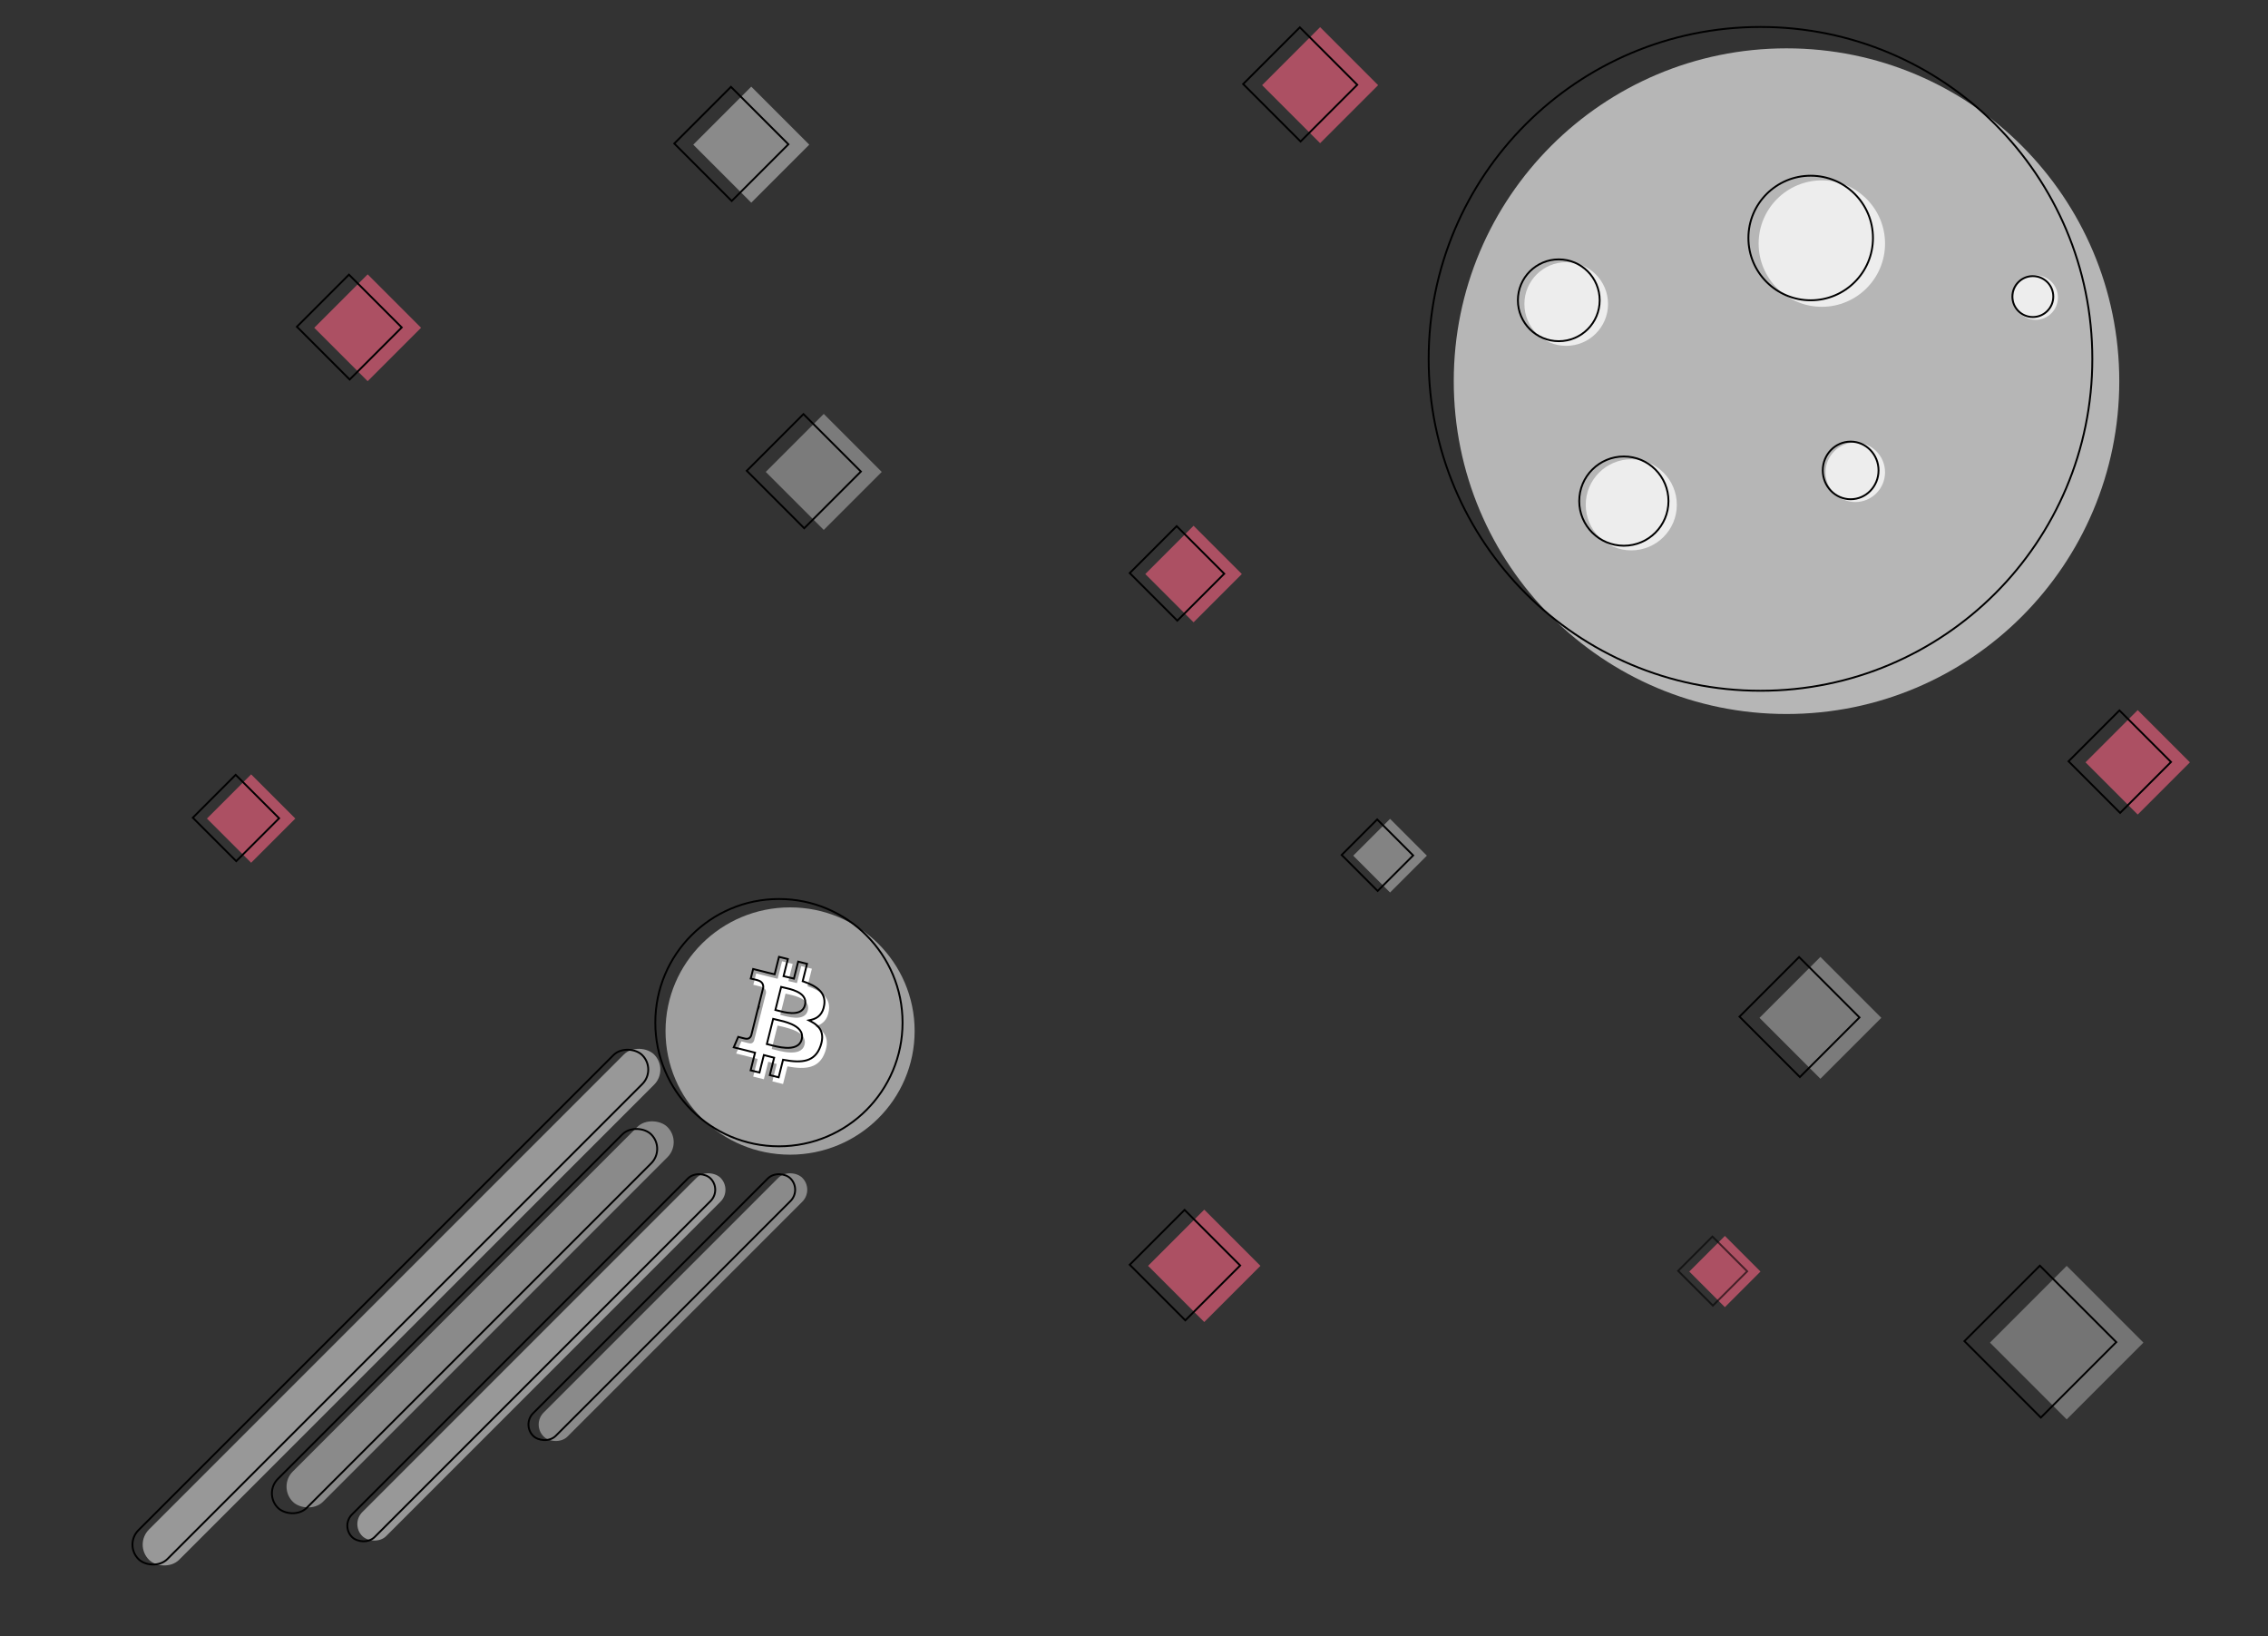 <svg width="1220" height="880" viewBox="0 0 1220 880" fill="none" xmlns="http://www.w3.org/2000/svg">
<rect x="0" y="0" width="1220" height="880" fill="#333333" stroke="none"/>
<circle opacity="0.9" cx="961" cy="205" r="179" fill="#C4C4C4"/>
<circle cx="947" cy="193" r="178.5" stroke="black"/>
<circle opacity="0.75" cx="842.5" cy="163.5" r="22.5" fill="white"/>
<circle cx="838.5" cy="161.5" r="22" stroke="black"/>
<circle opacity="0.75" cx="980" cy="131" r="34" fill="white"/>
<circle cx="974" cy="128" r="33.5" stroke="black"/>
<circle opacity="0.75" cx="877.5" cy="271.5" r="24.5" fill="white"/>
<circle cx="873.5" cy="269.5" r="24" stroke="black"/>
<circle opacity="0.75" cx="998" cy="254" r="16" fill="white"/>
<path d="M1010.5 253C1010.5 261.575 1003.77 268.5 995.5 268.5C987.231 268.5 980.5 261.575 980.5 253C980.5 244.425 987.231 237.5 995.5 237.5C1003.77 237.5 1010.5 244.425 1010.5 253Z" stroke="black"/>
<circle opacity="0.75" cx="1095" cy="160" r="12" fill="white"/>
<circle cx="1093.5" cy="159.5" r="11" stroke="black"/>
<ellipse opacity="0.75" cx="425" cy="554.5" rx="67" ry="66.5" fill="#C4C4C4"/>
<circle cx="419" cy="550" r="66.5" stroke="black"/>
<path d="M445.869 543.535C446.91 536.599 441.614 532.872 434.374 530.391L436.723 520.997L430.988 519.571L428.699 528.71C427.191 528.336 425.643 527.983 424.101 527.631L426.4 518.423L420.677 517L418.326 526.392C417.078 526.109 415.852 525.828 414.664 525.533V525.504L406.76 523.529L405.227 529.642C405.227 529.642 409.482 530.614 409.393 530.676C411.715 531.253 412.135 532.786 412.066 534.001L409.39 544.7C409.593 544.75 409.792 544.814 409.986 544.891C409.795 544.843 409.591 544.791 409.373 544.738L405.623 559.731C405.339 560.434 404.619 561.49 402.994 561.09C403.051 561.172 398.825 560.052 398.825 560.052L396 566.605L403.455 568.462C404.844 568.809 406.205 569.173 407.545 569.514L405.172 579.008L410.901 580.434L413.253 571.033C414.817 571.456 416.336 571.848 417.823 572.216L415.481 581.574L421.217 583L423.589 573.52C433.37 575.364 440.724 574.62 443.822 565.8C446.315 558.698 443.697 554.602 438.552 551.93C442.289 551.07 445.117 548.612 445.869 543.535ZM432.766 561.857C430.994 568.959 419.002 565.12 415.115 564.149L418.265 551.56C422.152 552.536 434.625 554.451 432.766 561.857ZM434.539 543.431C432.922 549.891 422.941 546.609 419.704 545.805L422.559 534.38C425.798 535.192 436.224 536.694 434.539 543.431Z" fill="white"/>
<path d="M443.375 540.461L443.375 540.462C443.01 542.92 442.15 544.704 440.964 545.973C439.778 547.242 438.233 548.03 436.44 548.443L435.116 548.748L436.322 549.374C438.838 550.681 440.67 552.302 441.594 554.405C442.514 556.501 442.569 559.163 441.35 562.634C439.848 566.91 437.346 569.174 434.065 570.181C430.738 571.202 426.555 570.948 421.682 570.028L421.219 569.941L421.104 570.398L418.853 579.394L414.088 578.21L416.308 569.337L416.43 568.851L415.943 568.731C414.46 568.363 412.944 567.973 411.383 567.55L410.891 567.417L410.767 567.912L408.537 576.828L403.778 575.644L406.03 566.635L406.15 566.152L405.668 566.029C405.112 565.888 404.547 565.741 403.977 565.593C403.185 565.387 402.382 565.179 401.576 564.977L401.576 564.977L394.692 563.263L397.114 557.645C397.187 557.665 397.269 557.686 397.357 557.709C397.753 557.813 398.28 557.951 398.806 558.086C399.331 558.221 399.857 558.354 400.249 558.448C400.444 558.495 400.611 558.534 400.73 558.558C400.787 558.57 400.844 558.581 400.891 558.587C400.9 558.589 400.922 558.591 400.95 558.593C401.858 558.798 402.572 558.613 403.104 558.23C403.628 557.851 403.926 557.315 404.086 556.918L404.099 556.886L404.108 556.852L407.737 542.344C407.78 542.355 407.823 542.365 407.866 542.376L408.17 541.426C408.111 541.402 408.051 541.38 407.991 541.359L410.551 531.123L410.563 531.077L410.565 531.03C410.603 530.358 410.51 529.556 410.048 528.831C409.59 528.112 408.81 527.53 407.596 527.212C407.574 527.2 407.556 527.193 407.547 527.19L407.546 527.189C407.498 527.17 407.44 527.152 407.384 527.135C407.266 527.099 407.099 527.054 406.905 527.004C406.513 526.903 405.986 526.775 405.459 526.65C404.932 526.524 404.401 526.4 404.003 526.308C403.945 526.295 403.889 526.282 403.836 526.269L405.123 521.135L412.164 522.894V522.924L412.544 523.018C413.737 523.314 414.967 523.597 416.215 523.879L416.692 523.987L416.811 523.513L419.041 514.606L423.794 515.787L421.616 524.51L421.493 525.005L421.99 525.119C423.533 525.47 425.076 525.822 426.579 526.195L427.063 526.316L427.185 525.832L429.352 517.176L434.117 518.361L431.889 527.27L431.777 527.716L432.212 527.864C435.807 529.096 438.855 530.618 440.873 532.645C442.865 534.648 443.871 537.157 443.375 540.461ZM428.006 562.806C429.569 562.127 430.767 560.919 431.251 558.979C431.755 556.97 431.284 555.304 430.225 553.952C429.184 552.624 427.594 551.619 425.876 550.841C423.139 549.602 419.927 548.881 417.781 548.399C417.24 548.277 416.767 548.171 416.386 548.075L415.901 547.954L415.78 548.439L412.63 561.028L412.508 561.513L412.994 561.635C413.299 561.711 413.658 561.806 414.063 561.913C416.186 562.476 419.542 563.365 422.707 563.53C424.593 563.628 426.47 563.475 428.006 562.806ZM433.024 540.553L433.024 540.552C433.481 538.727 433.117 537.219 432.239 535.997C431.378 534.798 430.045 533.908 428.609 533.231C426.324 532.155 423.627 531.558 421.838 531.161C421.388 531.061 420.995 530.974 420.681 530.895L420.196 530.774L420.074 531.259L417.219 542.683L417.097 543.169L417.583 543.29C417.843 543.355 418.152 543.437 418.501 543.53C420.269 544.001 423.063 544.745 425.711 544.842C427.3 544.9 428.894 544.729 430.212 544.09C431.555 543.44 432.583 542.316 433.024 540.553Z" stroke="black"/>
<rect opacity="0.6" x="149.378" y="799.525" width="285" height="22.98" rx="11.49" transform="rotate(-45 149.378 799.525)" fill="#C4C4C4"/>
<rect x="141.707" y="803.146" width="284" height="21.98" rx="10.99" transform="rotate(-45 141.707 803.146)" stroke="black"/>
<rect opacity="0.7" x="72" y="830.725" width="384.277" height="22.98" rx="11.49" transform="rotate(-45 72 830.725)" fill="#C4C4C4"/>
<rect x="66.707" y="830.725" width="383.277" height="21.98" rx="10.99" transform="rotate(-45 66.707 830.725)" stroke="black"/>
<rect opacity="0.6" x="286" y="766.133" width="196.762" height="18.198" rx="9.099" transform="rotate(-45 286 766.133)" fill="#C4C4C4"/>
<rect x="280.707" y="766.133" width="195.762" height="17.198" rx="8.599" transform="rotate(-45 280.707 766.133)" stroke="black"/>
<rect opacity="0.7" x="188.454" y="819.68" width="272.488" height="18.198" rx="9.099" transform="rotate(-45 188.454 819.68)" fill="#C4C4C4"/>
<rect x="183.276" y="820.564" width="272.739" height="17.198" rx="8.599" transform="rotate(-45 183.276 820.564)" stroke="black"/>
<rect opacity="0.6" x="169.051" y="176.279" width="40.618" height="40.618" transform="rotate(-45 169.051 176.279)" fill="#FE6584"/>
<rect x="159.707" y="175.721" width="39.618" height="40.146" transform="rotate(-45 159.707 175.721)" stroke="black"/>
<rect opacity="0.6" x="111.318" y="440.23" width="33.615" height="33.615" transform="rotate(-45 111.318 440.23)" fill="#FE6584"/>
<rect x="103.707" y="439.77" width="32.615" height="33.052" transform="rotate(-45 103.707 439.77)" stroke="black"/>
<rect opacity="0.6" x="678.917" y="45.803" width="44.12" height="44.12" transform="rotate(-45 678.917 45.803)" fill="#FE6584"/>
<rect x="668.707" y="45.197" width="43.12" height="43.693" transform="rotate(-45 668.707 45.197)" stroke="black"/>
<rect opacity="0.5" x="411.917" y="253.803" width="44.12" height="44.12" transform="rotate(-45 411.917 253.803)" fill="#C4C4C4"/>
<rect x="401.707" y="253.197" width="43.12" height="43.693" transform="rotate(-45 401.707 253.197)" stroke="black"/>
<rect opacity="0.6" x="372.917" y="77.803" width="44.12" height="44.12" transform="rotate(-45 372.917 77.803)" fill="#C4C4C4"/>
<rect x="362.707" y="77.197" width="43.12" height="43.693" transform="rotate(-45 362.707 77.197)" stroke="black"/>
<rect opacity="0.6" x="908.701" y="683.852" width="27.081" height="27.081" transform="rotate(-45 908.701 683.852)" fill="#FE6584"/>
<rect opacity="0.6" x="902.707" y="683.479" width="26.081" height="26.433" transform="rotate(-45 902.707 683.479)" stroke="black"/>
<rect opacity="0.6" x="616.083" y="308.717" width="36.711" height="36.711" transform="rotate(-45 616.083 308.717)" fill="#FE6584"/>
<rect x="607.707" y="308.209" width="35.711" height="36.187" transform="rotate(-45 607.707 308.209)" stroke="black"/>
<rect opacity="0.5" x="946.466" y="547.406" width="46.34" height="46.34" transform="rotate(-45 946.466 547.406)" fill="#C4C4C4"/>
<rect x="935.707" y="546.768" width="45.34" height="45.941" transform="rotate(-45 935.707 546.768)" stroke="black"/>
<rect opacity="0.55" x="727.931" y="460.193" width="28.011" height="28.011" transform="rotate(-45 727.931 460.193)" fill="#C4C4C4"/>
<rect x="721.707" y="459.807" width="27.011" height="27.375" transform="rotate(-45 721.707 459.807)" stroke="black"/>
<rect opacity="0.45" x="1070.44" y="722.082" width="58.376" height="58.376" transform="rotate(-45 1070.44 722.082)" fill="#C4C4C4"/>
<rect x="1056.71" y="721.277" width="57.376" height="58.134" transform="rotate(-45 1056.71 721.277)" stroke="black"/>
<rect opacity="0.6" x="617.573" y="680.787" width="42.728" height="42.728" transform="rotate(-45 617.573 680.787)" fill="#FE6584"/>
<rect x="607.707" y="680.201" width="41.728" height="42.283" transform="rotate(-45 607.707 680.201)" stroke="black"/>
<rect opacity="0.6" x="1121.83" y="409.986" width="39.719" height="39.719" transform="rotate(-45 1121.83 409.986)" fill="#FE6584"/>
<rect x="1112.71" y="409.443" width="38.719" height="39.235" transform="rotate(-45 1112.71 409.443)" stroke="black"/>
</svg>
